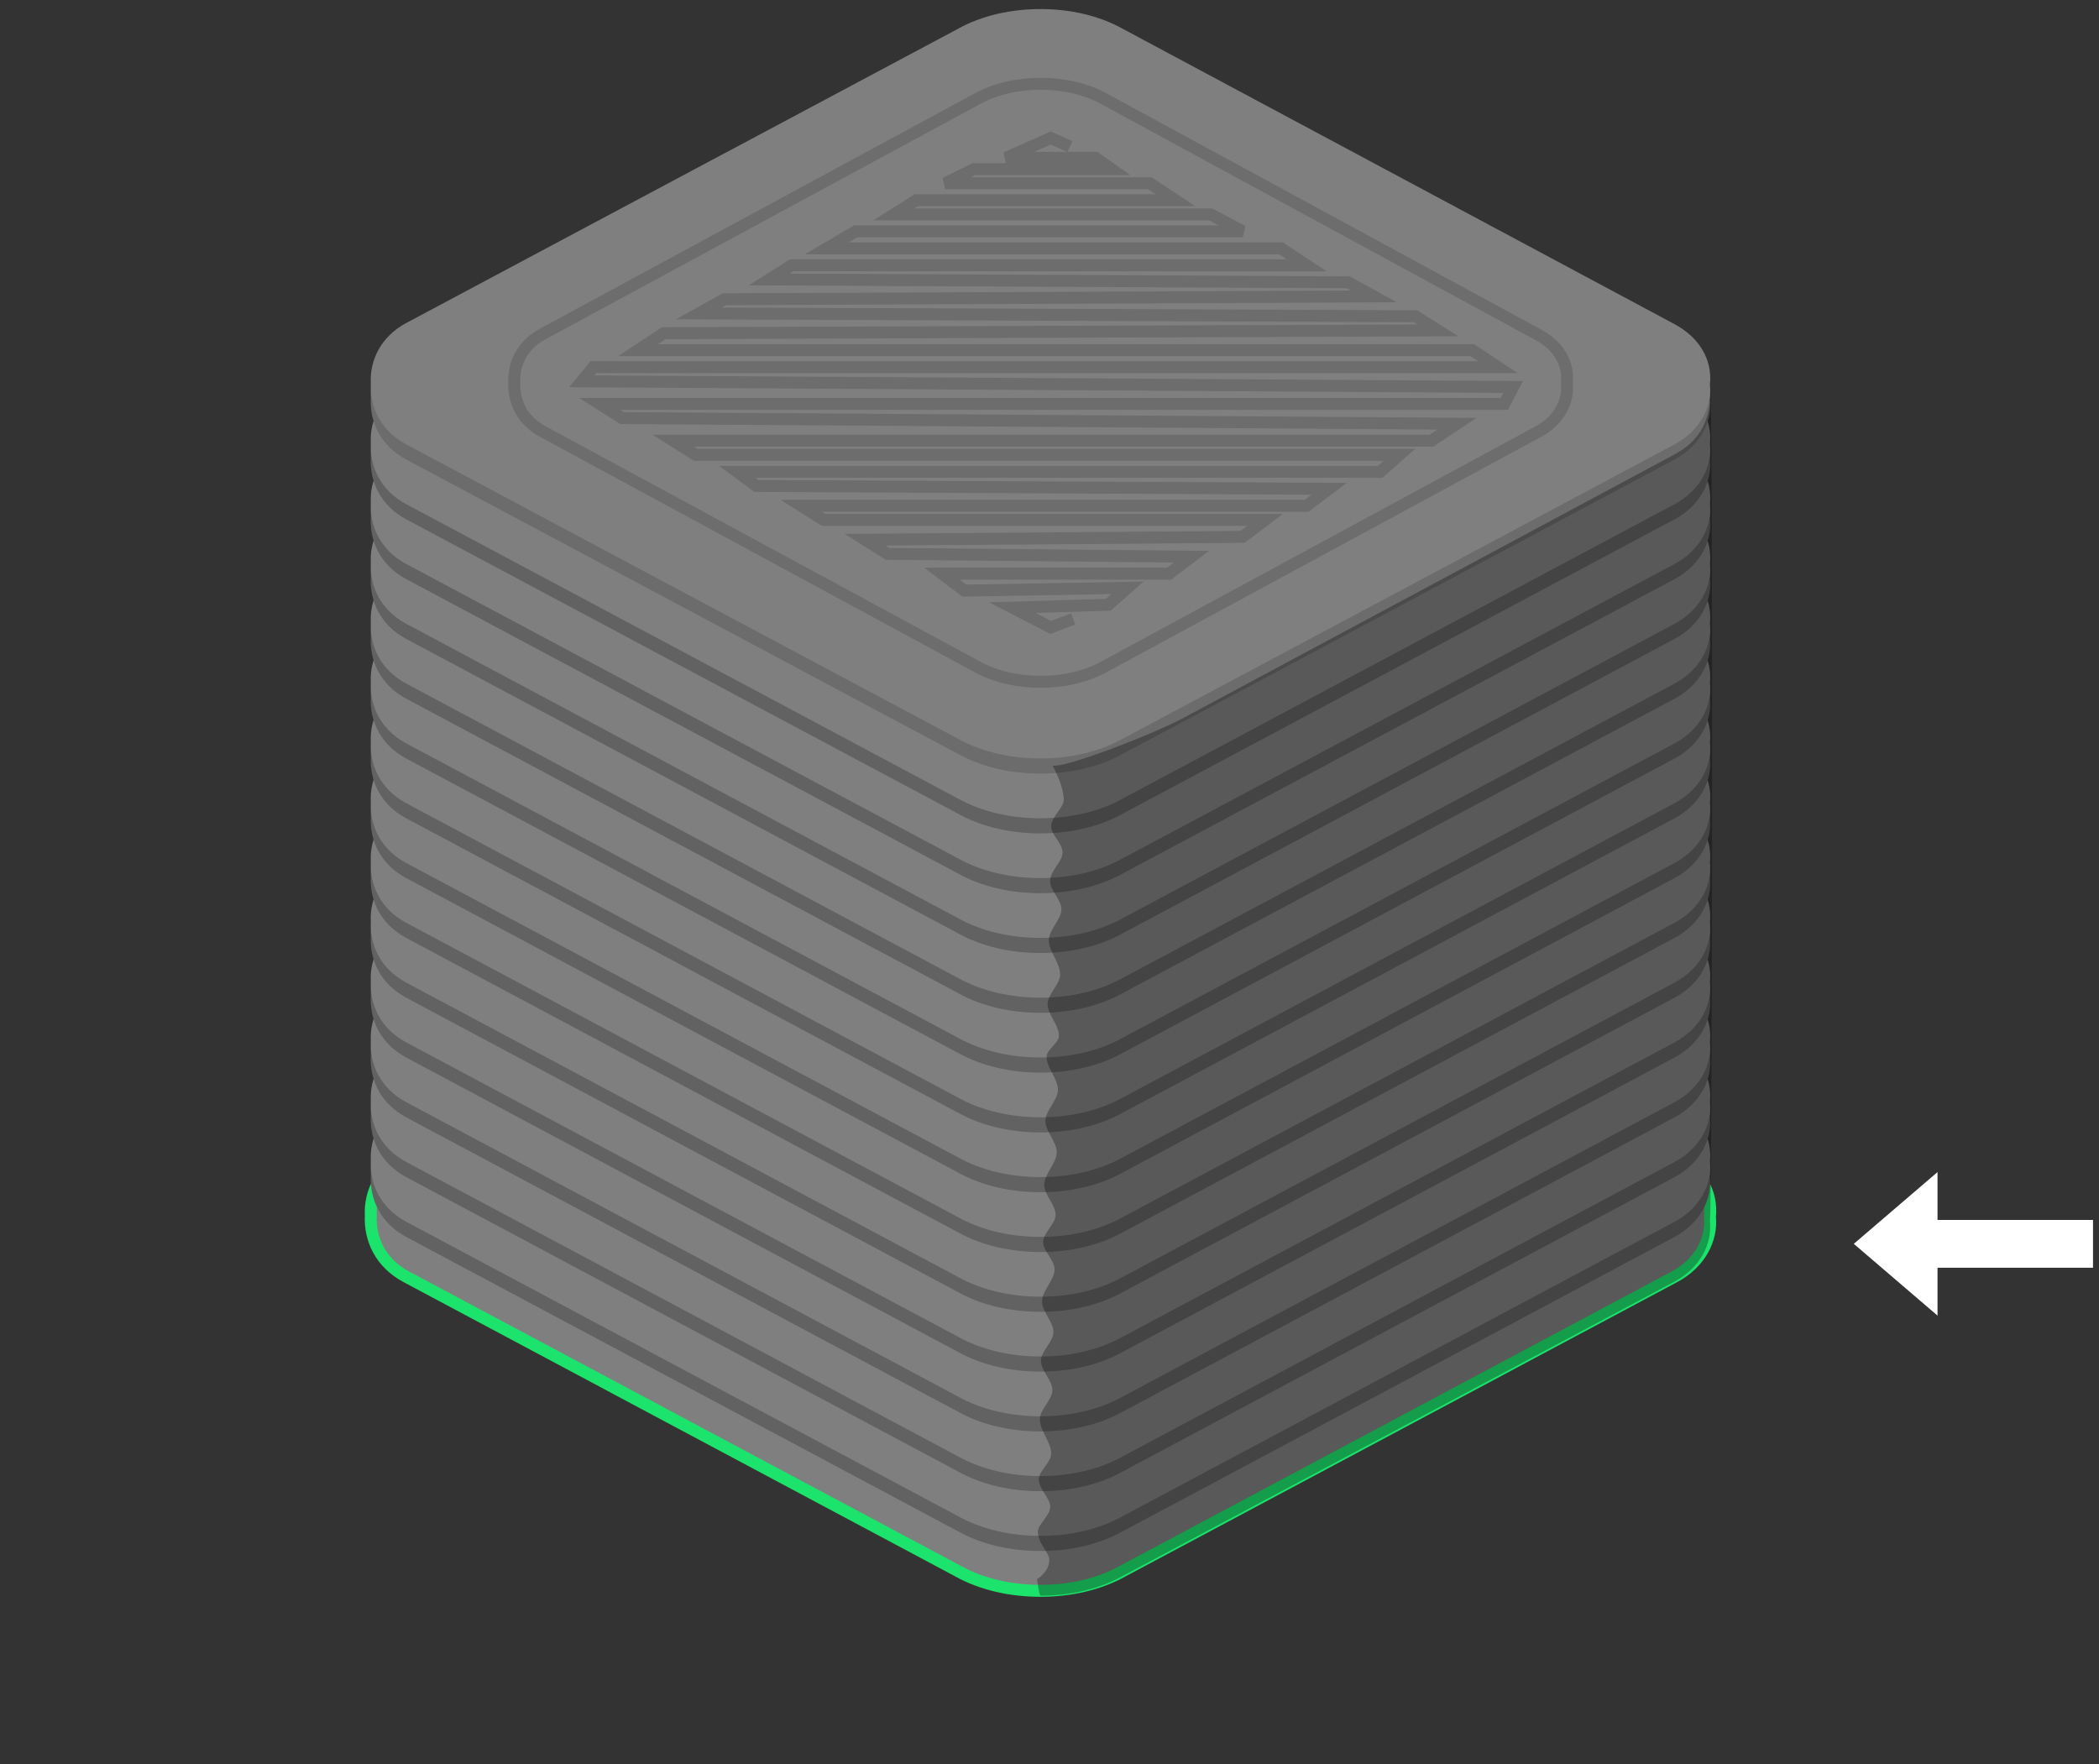<svg 
 xmlns="http://www.w3.org/2000/svg"
 xmlns:xlink="http://www.w3.org/1999/xlink"
 width="175.5px" height="147.5px">
<rect width="100%" height="100%" fill="#333333" stroke="none"/>
<path fill-rule="evenodd"  fill="none"
 d="M-0.001,134.000 L11.000,134.000 L11.000,147.000 L-0.001,147.000 L-0.001,134.000 Z"/>
<path fill-rule="evenodd"  stroke="rgb(28, 227, 107)" stroke-width="1px" stroke-linecap="butt" stroke-linejoin="miter" fill="rgb(127, 127, 127)"
 d="M140.012,106.750 C142.150,105.601 143.164,103.607 142.970,101.724 C143.178,99.731 142.150,97.847 140.012,96.698 L93.923,72.028 C91.882,70.879 89.438,70.353 86.994,70.353 C84.550,70.353 82.092,70.879 80.051,72.028 L33.962,96.602 C31.824,97.751 30.907,99.744 31.004,101.627 C30.907,103.620 31.824,105.601 33.962,106.750 L80.051,131.336 C82.092,132.486 84.536,133.011 86.994,133.011 C89.438,133.011 91.882,132.486 93.923,131.336 L140.012,106.750 Z"/>
<path fill-rule="evenodd"  fill="rgb(98, 98, 98)"
 d="M140.012,103.420 C142.150,102.271 143.164,100.278 142.970,98.395 C143.178,96.402 142.150,94.519 140.012,93.369 L93.923,68.699 C91.882,67.550 89.438,67.024 86.994,67.024 C84.550,67.024 82.092,67.550 80.051,68.699 L33.962,93.273 C31.824,94.422 30.907,96.415 31.004,98.298 C30.907,100.291 31.824,102.271 33.962,103.420 L80.051,128.007 C82.092,129.156 84.536,129.682 86.994,129.682 C89.438,129.682 91.882,129.156 93.923,128.007 L140.012,103.420 Z"/>
<path fill-rule="evenodd"  fill="rgb(127, 127, 127)"
 d="M140.012,102.154 C142.150,101.005 143.164,99.012 142.970,97.129 C143.178,95.136 142.150,93.253 140.012,92.103 L93.923,67.433 C91.882,66.284 89.438,65.759 86.994,65.759 C84.550,65.759 82.092,66.284 80.051,67.433 L33.962,92.007 C31.824,93.156 30.907,95.149 31.004,97.032 C30.907,99.025 31.824,101.005 33.962,102.154 L80.051,126.741 C82.092,127.891 84.536,128.416 86.994,128.416 C89.438,128.416 91.882,127.891 93.923,126.741 L140.012,102.154 Z"/>
<path fill-rule="evenodd"  fill="rgb(98, 98, 98)"
 d="M140.012,98.420 C142.150,97.271 143.164,95.278 142.970,93.395 C143.178,91.402 142.150,89.518 140.012,88.369 L93.923,63.699 C91.882,62.550 89.438,62.024 86.994,62.024 C84.550,62.024 82.092,62.550 80.051,63.699 L33.962,88.273 C31.824,89.422 30.907,91.415 31.004,93.298 C30.907,95.291 31.824,97.271 33.962,98.420 L80.051,123.007 C82.092,124.156 84.536,124.682 86.994,124.682 C89.438,124.682 91.882,124.156 93.923,123.007 L140.012,98.420 Z"/>
<path fill-rule="evenodd"  fill="rgb(127, 127, 127)"
 d="M140.012,97.154 C142.150,96.005 143.164,94.012 142.970,92.129 C143.178,90.136 142.150,88.253 140.012,87.103 L93.923,62.434 C91.882,61.284 89.438,60.758 86.994,60.758 C84.550,60.758 82.092,61.284 80.051,62.434 L33.962,87.007 C31.824,88.156 30.907,90.149 31.004,92.032 C30.907,94.025 31.824,96.005 33.962,97.154 L80.051,121.741 C82.092,122.890 84.536,123.417 86.994,123.417 C89.438,123.417 91.882,122.890 93.923,121.741 L140.012,97.154 Z"/>
<path fill-rule="evenodd"  fill="rgb(98, 98, 98)"
 d="M140.012,93.420 C142.150,92.271 143.164,90.278 142.970,88.395 C143.178,86.402 142.150,84.518 140.012,83.369 L93.923,58.699 C91.882,57.550 89.438,57.024 86.994,57.024 C84.550,57.024 82.092,57.550 80.051,58.699 L33.962,83.273 C31.824,84.422 30.907,86.415 31.004,88.298 C30.907,90.291 31.824,92.271 33.962,93.420 L80.051,118.007 C82.092,119.157 84.536,119.682 86.994,119.682 C89.438,119.682 91.882,119.157 93.923,118.007 L140.012,93.420 Z"/>
<path fill-rule="evenodd"  fill="rgb(127, 127, 127)"
 d="M140.012,92.154 C142.150,91.006 143.164,89.012 142.970,87.129 C143.178,85.136 142.150,83.253 140.012,82.103 L93.923,57.433 C91.882,56.284 89.438,55.758 86.994,55.758 C84.550,55.758 82.092,56.284 80.051,57.433 L33.962,82.007 C31.824,83.156 30.907,85.149 31.004,87.032 C30.907,89.026 31.824,91.006 33.962,92.154 L80.051,116.741 C82.092,117.891 84.536,118.417 86.994,118.417 C89.438,118.417 91.882,117.891 93.923,116.741 L140.012,92.154 Z"/>
<path fill-rule="evenodd"  fill="rgb(98, 98, 98)"
 d="M140.012,88.420 C142.150,87.271 143.164,85.278 142.970,83.395 C143.178,81.402 142.150,79.518 140.012,78.369 L93.923,53.699 C91.882,52.550 89.438,52.024 86.994,52.024 C84.550,52.024 82.092,52.550 80.051,53.699 L33.962,78.272 C31.824,79.422 30.907,81.415 31.004,83.298 C30.907,85.291 31.824,87.271 33.962,88.420 L80.051,113.007 C82.092,114.156 84.536,114.682 86.994,114.682 C89.438,114.682 91.882,114.156 93.923,113.007 L140.012,88.420 Z"/>
<path fill-rule="evenodd"  fill="rgb(127, 127, 127)"
 d="M140.012,87.155 C142.150,86.006 143.164,84.012 142.970,82.129 C143.178,80.136 142.150,78.252 140.012,77.103 L93.923,52.433 C91.882,51.284 89.438,50.758 86.994,50.758 C84.550,50.758 82.092,51.284 80.051,52.433 L33.962,77.007 C31.824,78.156 30.907,80.149 31.004,82.032 C30.907,84.025 31.824,86.006 33.962,87.155 L80.051,111.741 C82.092,112.891 84.536,113.416 86.994,113.416 C89.438,113.416 91.882,112.891 93.923,111.741 L140.012,87.155 Z"/>
<path fill-rule="evenodd"  fill="rgb(98, 98, 98)"
 d="M140.012,83.420 C142.150,82.271 143.164,80.278 142.970,78.395 C143.178,76.402 142.150,74.519 140.012,73.369 L93.923,48.699 C91.882,47.550 89.438,47.024 86.994,47.024 C84.550,47.024 82.092,47.550 80.051,48.699 L33.962,73.273 C31.824,74.422 30.907,76.415 31.004,78.298 C30.907,80.291 31.824,82.271 33.962,83.420 L80.051,108.007 C82.092,109.157 84.536,109.682 86.994,109.682 C89.438,109.682 91.882,109.157 93.923,108.007 L140.012,83.420 Z"/>
<path fill-rule="evenodd"  fill="rgb(127, 127, 127)"
 d="M140.012,82.155 C142.150,81.005 143.164,79.012 142.970,77.129 C143.178,75.136 142.150,73.253 140.012,72.103 L93.923,47.434 C91.882,46.284 89.438,45.758 86.994,45.758 C84.550,45.758 82.092,46.284 80.051,47.434 L33.962,72.007 C31.824,73.156 30.907,75.150 31.004,77.032 C30.907,79.025 31.824,81.005 33.962,82.155 L80.051,106.742 C82.092,107.890 84.536,108.416 86.994,108.416 C89.438,108.416 91.882,107.890 93.923,106.742 L140.012,82.155 Z"/>
<path fill-rule="evenodd"  fill="rgb(98, 98, 98)"
 d="M140.012,78.420 C142.150,77.271 143.164,75.278 142.970,73.395 C143.178,71.402 142.150,69.518 140.012,68.369 L93.923,43.699 C91.882,42.550 89.438,42.024 86.994,42.024 C84.550,42.024 82.092,42.550 80.051,43.699 L33.962,68.273 C31.824,69.422 30.907,71.415 31.004,73.298 C30.907,75.291 31.824,77.271 33.962,78.420 L80.051,103.007 C82.092,104.157 84.536,104.682 86.994,104.682 C89.438,104.682 91.882,104.157 93.923,103.007 L140.012,78.420 Z"/>
<path fill-rule="evenodd"  fill="rgb(127, 127, 127)"
 d="M140.012,77.154 C142.150,76.005 143.164,74.012 142.970,72.129 C143.178,70.136 142.150,68.253 140.012,67.103 L93.923,42.433 C91.882,41.284 89.438,40.758 86.994,40.758 C84.550,40.758 82.092,41.284 80.051,42.433 L33.962,67.007 C31.824,68.156 30.907,70.149 31.004,72.032 C30.907,74.026 31.824,76.005 33.962,77.154 L80.051,101.741 C82.092,102.891 84.536,103.417 86.994,103.417 C89.438,103.417 91.882,102.891 93.923,101.741 L140.012,77.154 Z"/>
<path fill-rule="evenodd"  fill="rgb(98, 98, 98)"
 d="M140.012,73.420 C142.150,72.271 143.164,70.278 142.970,68.395 C143.178,66.402 142.150,64.518 140.012,63.369 L93.923,38.699 C91.882,37.550 89.438,37.024 86.994,37.024 C84.550,37.024 82.092,37.550 80.051,38.699 L33.962,63.272 C31.824,64.422 30.907,66.415 31.004,68.298 C30.907,70.291 31.824,72.271 33.962,73.420 L80.051,98.007 C82.092,99.156 84.536,99.682 86.994,99.682 C89.438,99.682 91.882,99.156 93.923,98.007 L140.012,73.420 Z"/>
<path fill-rule="evenodd"  fill="rgb(127, 127, 127)"
 d="M140.012,72.154 C142.150,71.006 143.164,69.012 142.970,67.129 C143.178,65.136 142.150,63.252 140.012,62.103 L93.923,37.433 C91.882,36.284 89.438,35.758 86.994,35.758 C84.550,35.758 82.092,36.284 80.051,37.433 L33.962,62.007 C31.824,63.156 30.907,65.149 31.004,67.032 C30.907,69.025 31.824,71.006 33.962,72.154 L80.051,96.741 C82.092,97.891 84.536,98.416 86.994,98.416 C89.438,98.416 91.882,97.891 93.923,96.741 L140.012,72.154 Z"/>
<path fill-rule="evenodd"  fill="rgb(98, 98, 98)"
 d="M140.012,68.420 C142.150,67.271 143.164,65.278 142.970,63.395 C143.178,61.402 142.150,59.519 140.012,58.369 L93.923,33.699 C91.882,32.550 89.438,32.024 86.994,32.024 C84.550,32.024 82.092,32.550 80.051,33.699 L33.962,58.273 C31.824,59.422 30.907,61.415 31.004,63.298 C30.907,65.291 31.824,67.271 33.962,68.420 L80.051,93.007 C82.092,94.156 84.536,94.682 86.994,94.682 C89.438,94.682 91.882,94.156 93.923,93.007 L140.012,68.420 Z"/>
<path fill-rule="evenodd"  fill="rgb(127, 127, 127)"
 d="M140.012,67.155 C142.150,66.006 143.164,64.012 142.970,62.129 C143.178,60.136 142.150,58.253 140.012,57.103 L93.923,32.434 C91.882,31.284 89.438,30.758 86.994,30.758 C84.550,30.758 82.092,31.284 80.051,32.434 L33.962,57.007 C31.824,58.156 30.907,60.149 31.004,62.032 C30.907,64.025 31.824,66.006 33.962,67.155 L80.051,91.742 C82.092,92.891 84.536,93.416 86.994,93.416 C89.438,93.416 91.882,92.891 93.923,91.742 L140.012,67.155 Z"/>
<path fill-rule="evenodd"  fill="rgb(98, 98, 98)"
 d="M140.012,63.421 C142.150,62.271 143.164,60.278 142.970,58.395 C143.178,56.402 142.150,54.518 140.012,53.369 L93.923,28.699 C91.882,27.550 89.438,27.024 86.994,27.024 C84.550,27.024 82.092,27.550 80.051,28.699 L33.962,53.273 C31.824,54.422 30.907,56.415 31.004,58.298 C30.907,60.291 31.824,62.271 33.962,63.421 L80.051,88.007 C82.092,89.156 84.536,89.682 86.994,89.682 C89.438,89.682 91.882,89.156 93.923,88.007 L140.012,63.421 Z"/>
<path fill-rule="evenodd"  fill="rgb(127, 127, 127)"
 d="M140.012,62.154 C142.150,61.006 143.164,59.012 142.970,57.129 C143.178,55.136 142.150,53.253 140.012,52.103 L93.923,27.434 C91.882,26.284 89.438,25.758 86.994,25.758 C84.550,25.758 82.092,26.284 80.051,27.434 L33.962,52.007 C31.824,53.156 30.907,55.149 31.004,57.032 C30.907,59.025 31.824,61.006 33.962,62.154 L80.051,86.741 C82.092,87.890 84.536,88.417 86.994,88.417 C89.438,88.417 91.882,87.890 93.923,86.741 L140.012,62.154 Z"/>
<path fill-rule="evenodd"  fill="rgb(98, 98, 98)"
 d="M140.012,58.420 C142.150,57.271 143.164,55.278 142.970,53.395 C143.178,51.402 142.150,49.518 140.012,48.369 L93.923,23.699 C91.882,22.550 89.438,22.024 86.994,22.024 C84.550,22.024 82.092,22.550 80.051,23.699 L33.962,48.272 C31.824,49.421 30.907,51.415 31.004,53.298 C30.907,55.291 31.824,57.271 33.962,58.420 L80.051,83.007 C82.092,84.156 84.536,84.682 86.994,84.682 C89.438,84.682 91.882,84.156 93.923,83.007 L140.012,58.420 Z"/>
<path fill-rule="evenodd"  fill="rgb(127, 127, 127)"
 d="M140.012,57.154 C142.150,56.006 143.164,54.012 142.970,52.129 C143.178,50.136 142.150,48.252 140.012,47.104 L93.923,22.433 C91.882,21.284 89.438,20.758 86.994,20.758 C84.550,20.758 82.092,21.284 80.051,22.433 L33.962,47.007 C31.824,48.156 30.907,50.149 31.004,52.032 C30.907,54.026 31.824,56.006 33.962,57.154 L80.051,81.741 C82.092,82.891 84.536,83.416 86.994,83.416 C89.438,83.416 91.882,82.891 93.923,81.741 L140.012,57.154 Z"/>
<path fill-rule="evenodd"  fill="rgb(98, 98, 98)"
 d="M140.012,53.420 C142.150,52.271 143.164,50.278 142.970,48.395 C143.178,46.402 142.150,44.519 140.012,43.369 L93.923,18.699 C91.882,17.550 89.438,17.024 86.994,17.024 C84.550,17.024 82.092,17.550 80.051,18.699 L33.962,43.273 C31.824,44.422 30.907,46.415 31.004,48.298 C30.907,50.291 31.824,52.271 33.962,53.420 L80.051,78.007 C82.092,79.156 84.536,79.682 86.994,79.682 C89.438,79.682 91.882,79.156 93.923,78.007 L140.012,53.420 Z"/>
<path fill-rule="evenodd"  fill="rgb(127, 127, 127)"
 d="M140.012,52.155 C142.150,51.006 143.164,49.012 142.970,47.129 C143.178,45.136 142.150,43.253 140.012,42.103 L93.923,17.433 C91.882,16.284 89.438,15.758 86.994,15.758 C84.550,15.758 82.092,16.284 80.051,17.433 L33.962,42.007 C31.824,43.156 30.907,45.149 31.004,47.032 C30.907,49.025 31.824,51.006 33.962,52.155 L80.051,76.741 C82.092,77.891 84.536,78.416 86.994,78.416 C89.438,78.416 91.882,77.891 93.923,76.741 L140.012,52.155 Z"/>
<path fill-rule="evenodd"  fill="rgb(98, 98, 98)"
 d="M140.012,48.420 C142.150,47.271 143.164,45.278 142.970,43.395 C143.178,41.402 142.150,39.518 140.012,38.369 L93.923,13.699 C91.882,12.550 89.438,12.024 86.994,12.024 C84.550,12.024 82.092,12.550 80.051,13.699 L33.962,38.273 C31.824,39.422 30.907,41.415 31.004,43.298 C30.907,45.291 31.824,47.271 33.962,48.420 L80.051,73.007 C82.092,74.156 84.536,74.682 86.994,74.682 C89.438,74.682 91.882,74.156 93.923,73.007 L140.012,48.420 Z"/>
<path fill-rule="evenodd"  fill="rgb(127, 127, 127)"
 d="M140.012,47.155 C142.150,46.006 143.164,44.012 142.970,42.129 C143.178,40.136 142.150,38.252 140.012,37.103 L93.923,12.433 C91.882,11.284 89.438,10.758 86.994,10.758 C84.550,10.758 82.092,11.284 80.051,12.433 L33.962,37.007 C31.824,38.156 30.907,40.150 31.004,42.032 C30.907,44.025 31.824,46.006 33.962,47.155 L80.051,71.741 C82.092,72.890 84.536,73.417 86.994,73.417 C89.438,73.417 91.882,72.890 93.923,71.741 L140.012,47.155 Z"/>
<path fill-rule="evenodd"  fill="rgb(98, 98, 98)"
 d="M140.012,43.420 C142.150,42.271 143.164,40.278 142.970,38.395 C143.178,36.402 142.150,34.518 140.012,33.369 L93.923,8.699 C91.882,7.550 89.438,7.024 86.994,7.024 C84.550,7.024 82.092,7.550 80.051,8.699 L33.962,33.273 C31.824,34.422 30.907,36.415 31.004,38.298 C30.907,40.291 31.824,42.271 33.962,43.420 L80.051,68.007 C82.092,69.157 84.536,69.682 86.994,69.682 C89.438,69.682 91.882,69.157 93.923,68.007 L140.012,43.420 Z"/>
<path fill-rule="evenodd"  fill="rgb(127, 127, 127)"
 d="M140.012,42.154 C142.150,41.005 143.164,39.012 142.970,37.129 C143.178,35.136 142.150,33.253 140.012,32.104 L93.923,7.434 C91.882,6.284 89.438,5.758 86.994,5.758 C84.550,5.758 82.092,6.284 80.051,7.434 L33.962,32.007 C31.824,33.156 30.907,35.149 31.004,37.032 C30.907,39.026 31.824,41.005 33.962,42.154 L80.051,66.741 C82.092,67.891 84.536,68.417 86.994,68.417 C89.438,68.417 91.882,67.891 93.923,66.741 L140.012,42.154 Z"/>
<path fill-rule="evenodd"  fill="rgb(108, 108, 108)"
 d="M140.012,38.420 C142.150,37.271 143.164,35.278 142.970,33.395 C143.178,31.402 142.150,29.518 140.012,28.369 L93.923,3.699 C91.882,2.550 89.438,2.024 86.994,2.024 C84.550,2.024 82.092,2.550 80.051,3.699 L33.962,28.273 C31.824,29.422 30.907,31.415 31.004,33.298 C30.907,35.291 31.824,37.271 33.962,38.420 L80.051,63.007 C82.092,64.156 84.536,64.682 86.994,64.682 C89.438,64.682 91.882,64.156 93.923,63.007 L140.012,38.420 Z"/>
<path fill-rule="evenodd"  fill="rgb(127, 127, 127)"
 d="M140.012,37.155 C142.150,36.005 143.164,34.012 142.970,32.129 C143.178,30.136 142.150,28.253 140.012,27.103 L93.923,2.434 C91.882,1.284 89.438,0.758 86.994,0.758 C84.550,0.758 82.092,1.284 80.051,2.434 L33.962,27.007 C31.824,28.156 30.907,30.149 31.004,32.032 C30.907,34.025 31.824,36.005 33.962,37.155 L80.051,61.741 C82.092,62.890 84.536,63.416 86.994,63.416 C89.438,63.416 91.882,62.890 93.923,61.741 L140.012,37.155 Z"/>
<path fill-rule="evenodd"  stroke="rgb(109, 109, 109)" stroke-width="1px" stroke-linecap="butt" stroke-linejoin="miter" fill="none"
 d="M128.686,36.051 C130.366,35.134 131.164,33.543 131.011,32.041 C131.175,30.450 130.366,28.947 128.686,28.030 L92.459,8.343 C90.855,7.426 88.933,7.006 87.012,7.006 C85.091,7.006 83.159,7.426 81.555,8.343 L45.327,27.953 C43.647,28.870 42.927,30.461 43.003,31.963 C42.927,33.553 43.647,35.134 45.327,36.051 L81.555,55.671 C83.159,56.588 85.080,57.008 87.012,57.008 C88.933,57.008 90.855,56.588 92.459,55.671 L128.686,36.051 Z"/>
<path fill-rule="evenodd"  stroke="rgb(109, 109, 109)" stroke-width="1px" stroke-linecap="butt" stroke-linejoin="miter" fill="none"
 d="M89.458,12.250 L87.853,11.540 L84.108,13.196 L91.598,13.196 L92.935,14.142 L81.433,14.142 L79.025,15.325 L96.145,15.325 L98.284,16.744 L76.618,16.744 L74.746,17.926 L101.227,17.926 L103.902,19.345 L71.536,19.345 L69.129,20.764 L107.111,20.764 L109.251,22.183 L66.187,22.183 L64.314,23.366 L112.728,23.602 L114.868,24.785 L60.570,25.021 L58.430,26.204 L118.345,26.441 L120.217,27.623 L55.487,27.860 L53.348,29.279 L123.101,29.279 L125.241,30.698 L49.603,30.698 L48.635,31.881 L126.519,32.354 L125.776,33.773 L50.138,33.773 L52.010,34.956 L121.823,35.428 L119.682,36.848 L56.290,36.848 L58.162,38.030 L117.007,38.030 L115.403,39.449 L61.640,39.449 L63.244,40.632 L111.123,40.868 L109.251,42.287 L66.989,42.287 L68.861,43.470 L105.774,43.470 L103.902,44.889 L72.339,45.126 L74.211,46.309 L99.622,46.545 L97.749,47.964 L78.759,47.964 L80.630,49.383 L94.272,49.147 L92.667,50.566 L84.643,50.802 L87.853,52.458 L89.725,51.748 "/>
<path fill-rule="evenodd"  opacity="0.302" fill="rgb(0, 0, 0)"
 d="M86.994,133.417 C89.438,133.417 91.882,132.891 93.923,131.741 L140.012,107.155 C142.150,106.006 143.164,104.012 142.970,102.129 C143.178,100.136 143.252,30.145 142.970,32.129 C143.164,35.088 142.138,36.850 139.999,37.999 L98.999,59.999 C96.958,61.148 89.023,64.288 87.999,63.999 C87.990,63.996 88.969,65.686 88.939,66.928 C88.925,67.533 87.907,68.268 87.889,69.119 C87.875,69.781 88.859,70.513 88.842,71.307 C88.827,72.040 87.811,72.825 87.794,73.658 C87.779,74.421 88.763,75.223 88.746,76.060 C88.729,76.874 87.713,77.722 87.696,78.597 C87.677,79.537 88.659,80.509 88.639,81.510 C88.624,82.302 87.608,83.111 87.592,83.936 C87.575,84.813 88.558,85.708 88.541,86.615 C88.530,87.189 87.519,87.767 87.508,88.351 C87.490,89.270 88.473,90.201 88.455,91.140 C88.439,91.990 87.423,92.846 87.407,93.707 C87.390,94.588 88.373,95.475 88.356,96.362 C88.340,97.256 87.323,98.151 87.307,99.046 C87.291,99.895 88.275,100.744 88.259,101.590 C88.245,102.337 87.232,103.080 87.218,103.821 C87.204,104.600 88.189,105.375 88.175,106.145 C88.159,107.033 87.142,107.912 87.127,108.782 C87.110,109.663 88.095,110.532 88.079,111.389 C88.064,112.185 87.049,112.969 87.035,113.740 C87.020,114.590 88.005,115.422 87.990,116.236 C87.975,117.050 86.960,117.844 86.946,118.616 C86.928,119.632 87.910,120.610 87.893,121.542 C87.880,122.280 86.867,122.990 86.855,123.667 C86.840,124.491 87.826,125.268 87.813,125.990 C87.799,126.743 86.786,127.439 86.775,128.068 C86.758,129.015 87.743,129.813 87.732,130.439 C87.714,131.467 86.704,132.033 86.704,132.033 C86.704,132.033 86.886,133.417 86.994,133.417 Z"/>
<path fill-rule="evenodd"  fill="rgb(255, 255, 255)"
 d="M174.999,105.999 L161.999,105.999 L161.999,109.999 L154.998,103.999 L161.999,97.999 L161.999,101.999 L174.999,101.999 L174.999,105.999 Z"/>
</svg>
